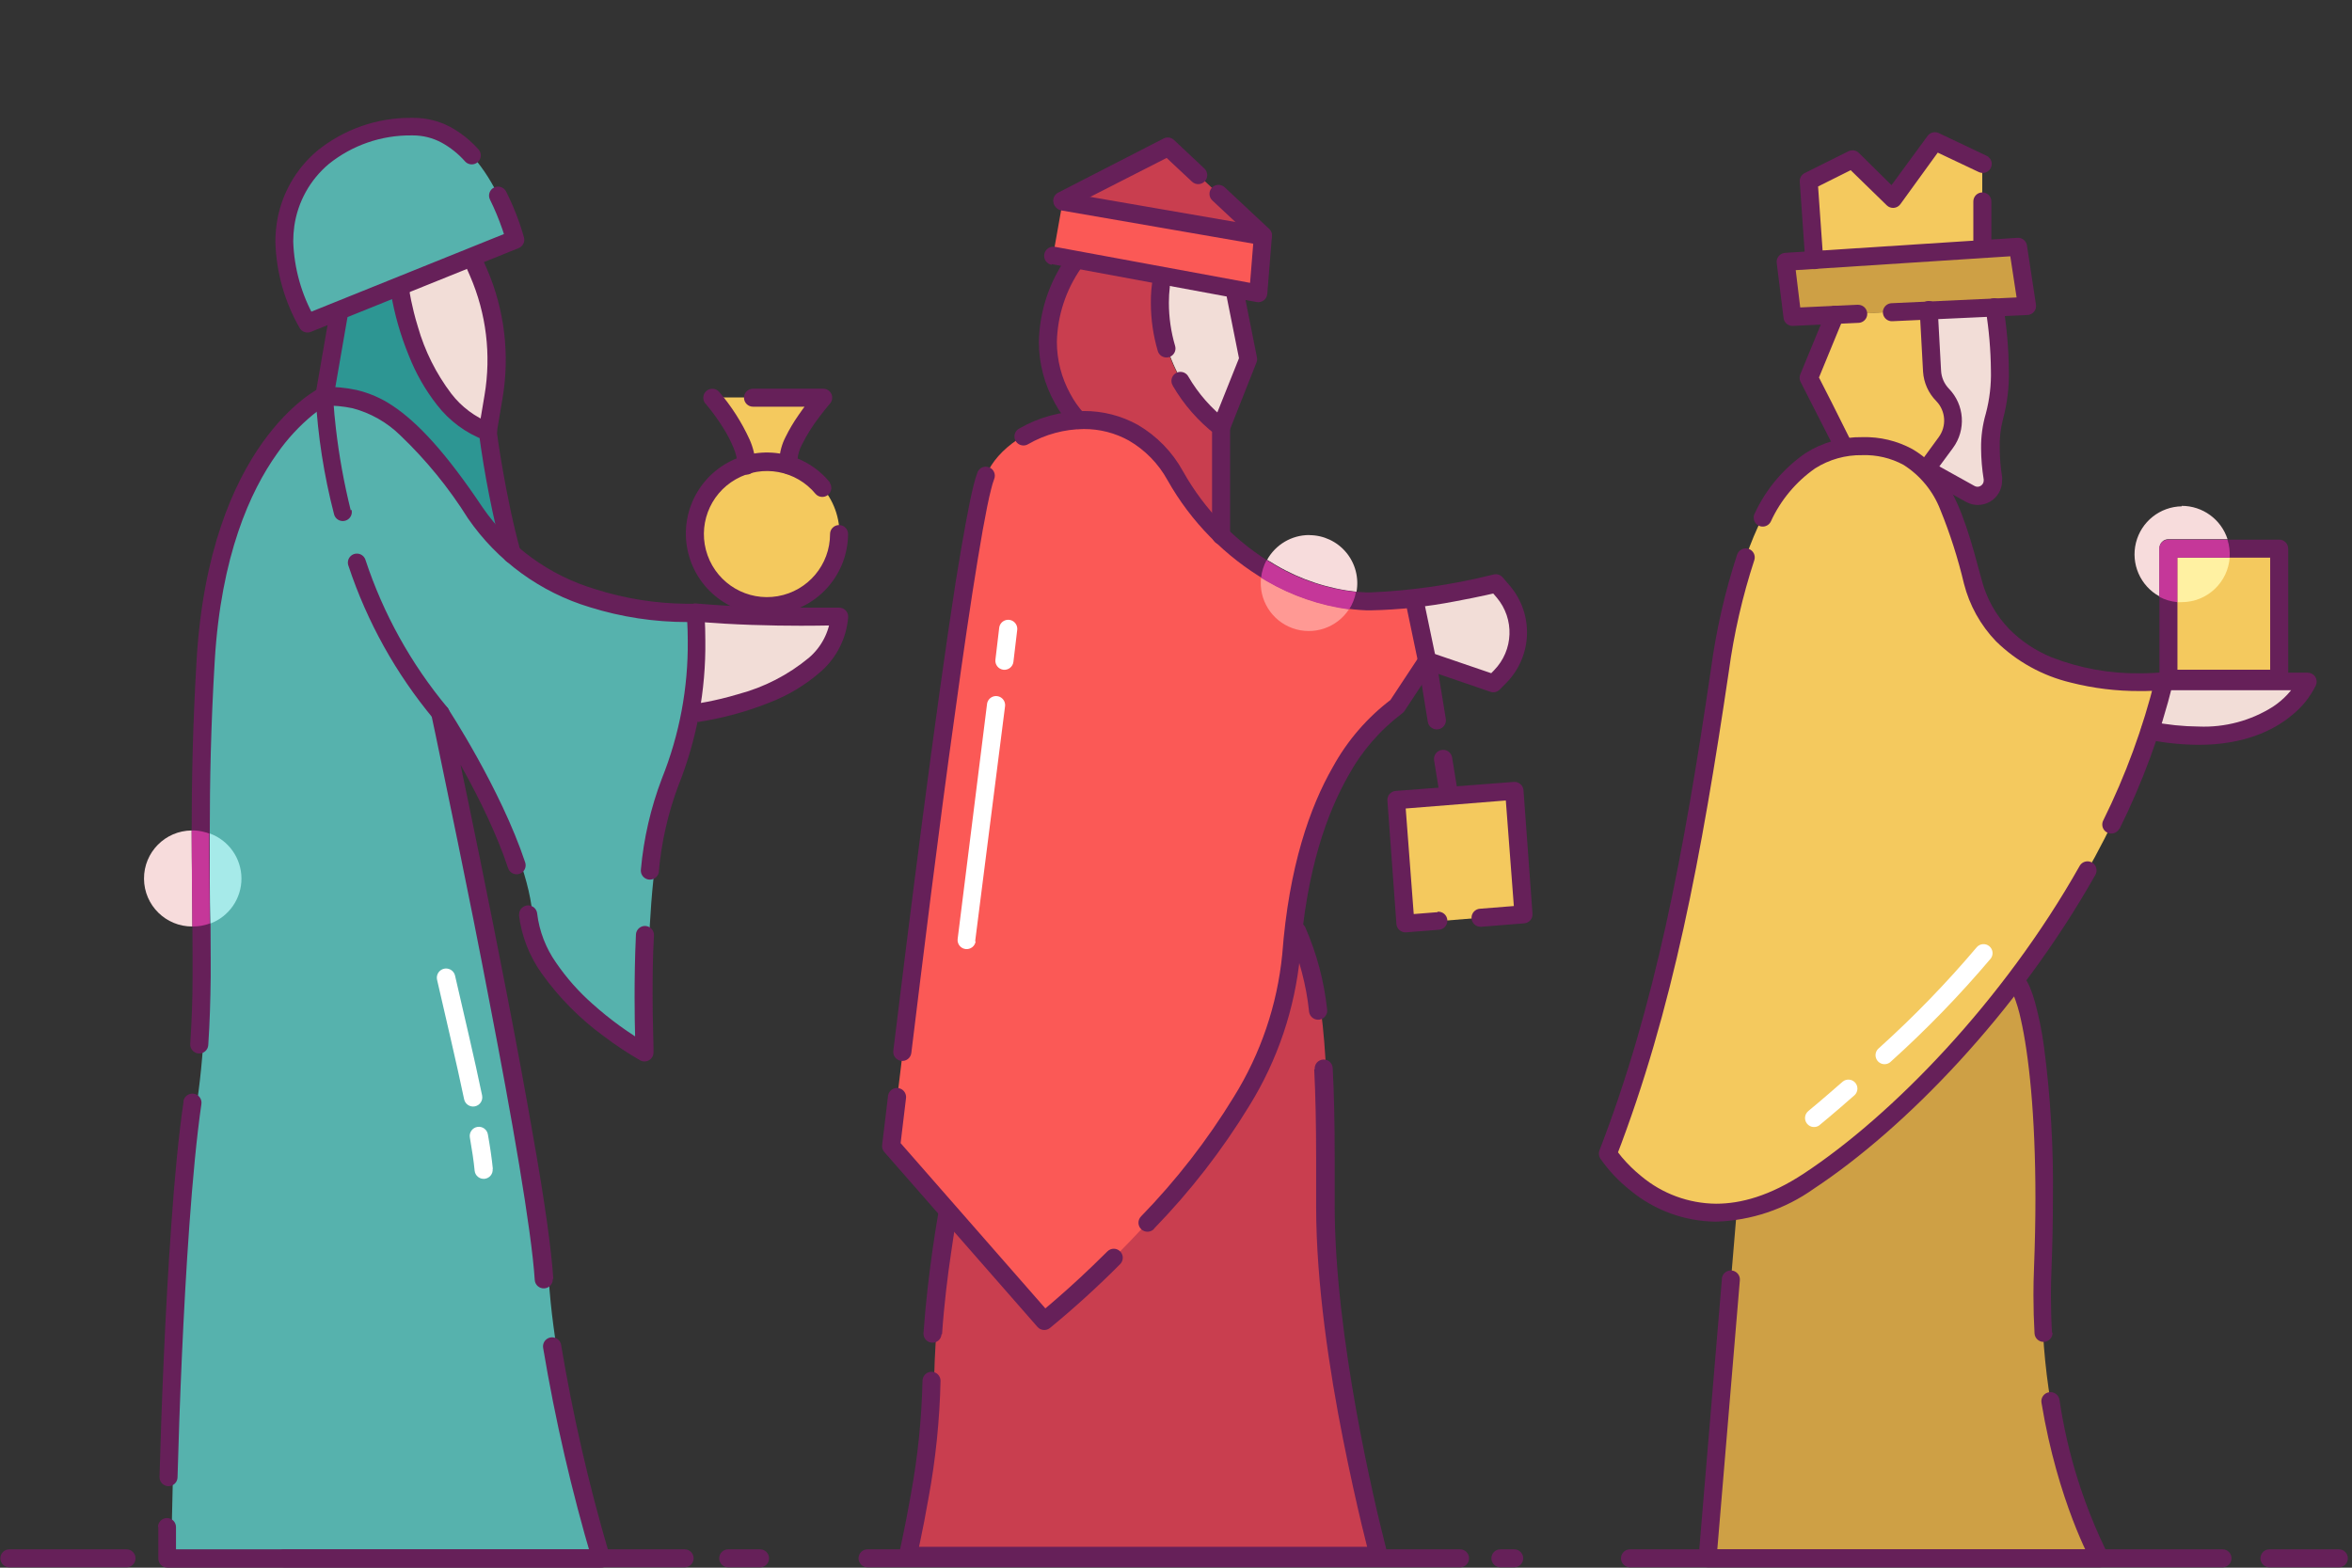 <?xml version="1.0" encoding="UTF-8"?>
<svg width="300px" height="200px" viewBox="0 0 300 200" version="1.1" xmlns="http://www.w3.org/2000/svg" xmlns:xlink="http://www.w3.org/1999/xlink">
    <rect x="0" y="0" width="300" height="200" fill="#333333" stroke="none"/>
    <!-- Generator: Sketch 51.3 (57544) - http://www.bohemiancoding.com/sketch -->
    <title>three-wisemen-bringing-gifts</title>
    <desc>Created with Sketch.</desc>
    <defs></defs>
    <g id="three-wisemen-bringing-gifts" stroke="none" stroke-width="1" fill="none" fill-rule="evenodd">
        <g id="3Wiseman" transform="translate(0, 15)" fill-rule="nonzero">
            <path d="M276.034,71.909 L294.345,71.909 C294.345,71.909 290.425,81.297 274.253,78.171" id="Shape" fill="#F2DDD7"></path>
            <path d="M257.207,110.425 C258.954,112.517 261.391,124.72 260.517,146.966 C259.644,169.212 267.839,183.805 267.839,183.805 L217.805,183.805 L221.471,140.14 L257.207,110.425 Z" id="Shape" fill="#CEA045"></path>
            <path d="M88.816,75.976 C88.816,75.976 106.345,73.678 107.046,63.658 C100.912,63.835 94.773,63.682 88.655,63.199" id="Shape" fill="#F2DDD7"></path>
            <path d="M155.828,39.528 L159.276,30.818 L157.54,22.085 L148.241,20.488 C147.138,27.669 150.032,34.881 155.793,39.31" id="Shape" fill="#F2DDD7"></path>
            <polygon id="Shape" fill="#FB5956" points="134.345 17.466 160.494 22.349 161.069 15.03 135.563 10.606"></polygon>
            <path d="M148.184,20.476 C147.08,27.657 149.974,34.87 155.736,39.298 L155.736,53.087 L137.483,38.402 C137.483,38.402 129.23,30.255 136.897,18.408 L148.184,20.476 Z" id="Shape" fill="#C93E4F"></path>
            <path d="M121.23,140.037 L133.552,153.516 C133.552,153.516 164.069,126.788 165.805,103.784 C168.598,109.828 169.586,118.423 169.345,137.946 C169.103,157.468 176.092,183.495 176.092,183.495 L116.115,183.495 C116.115,183.495 119.138,170.717 119.138,161.18 C119.309,154.09 120.008,147.023 121.23,140.037 Z" id="Shape" fill="#C93E4F"></path>
            <path d="M113.667,131.212 L133.207,153.527 C133.207,153.527 162.966,129.822 164.701,106.817 C166.379,84.617 175.299,77.24 178.184,75.092 L182.023,69.277 L190.506,72.184 L191.379,71.3 C194.284,68.333 194.454,63.644 191.77,60.475 L190.851,59.407 C190.851,59.407 181.207,61.843 174.345,61.705 C167.483,61.567 156.793,57.522 149.931,45.618 C143.069,33.714 128.54,38.873 125.793,45.618 C123.046,52.363 113.701,131.143 113.701,131.143" id="Shape" fill="#FB5956"></path>
            <path d="M50.989,22.28 C50.989,22.28 53.034,36.92 62.184,40.148 C62.886,45.416 63.915,50.635 65.264,55.776 L56.172,76.08 C41.989,59.579 41.299,35.644 41.299,35.644 L43.161,24.912 L50.989,22.28 Z" id="Shape" fill="#2D9693"></path>
            <path d="M50.989,22.166 C50.989,22.166 53.034,36.805 62.184,40.034 L62.931,35.587 C63.832,30.242 63.165,24.75 61.011,19.775 L60.575,18.776" id="Shape" fill="#F2DDD7"></path>
            <path d="M21.874,183.805 L77.207,183.805 C77.207,183.805 70.931,163.122 70,148.253 C69.069,133.384 56.747,75.976 56.747,75.976 C56.747,75.976 66.977,91.546 67.908,101.543 C68.839,111.54 82.782,119.204 82.782,119.204 C82.782,119.204 81.632,95.074 86.034,84.813 C90.437,74.552 89.287,63.199 89.287,63.199 C89.287,63.199 70.46,64.348 61.161,50.421 C51.862,36.494 46.977,35.552 41.862,35.552 C41.862,35.552 28.379,42.056 26.747,69.254 C25.115,96.453 27.448,109.92 25.115,125.731 C22.782,141.542 21.862,176.623 21.862,183.828" id="Shape" fill="#56B2AD"></path>
            <path d="M66.184,101.67 C66.505,104.379 67.505,106.964 69.092,109.184 C71.296,112.278 73.986,114.994 77.057,117.228 C78.524,118.34 80.059,119.357 81.655,120.273 C82.019,120.473 82.462,120.46 82.815,120.241 C83.167,120.022 83.374,119.63 83.356,119.216 C83.356,119.216 83.356,119.043 83.356,118.71 C83.356,117.722 83.241,115.332 83.241,112.207 C83.241,109.908 83.241,107.185 83.414,104.335 C83.432,103.925 83.23,103.536 82.884,103.314 C82.537,103.093 82.099,103.073 81.734,103.263 C81.37,103.452 81.133,103.821 81.115,104.232 C80.977,107.128 80.943,109.874 80.943,112.207 C80.943,116.412 81.08,119.308 81.08,119.319 L82.23,119.319 L82.782,118.308 C80.217,116.816 77.81,115.069 75.598,113.091 C73.823,111.532 72.252,109.756 70.92,107.806 C69.617,105.951 68.792,103.804 68.517,101.555 C68.478,101.144 68.223,100.786 67.848,100.614 C67.473,100.443 67.035,100.484 66.699,100.723 C66.362,100.962 66.179,101.362 66.218,101.773 L66.184,101.67 Z" id="Shape" fill="#662059"></path>
            <path d="M70.575,148.172 C70.333,144.357 69.425,137.98 68.092,130.477 C64.23,108.024 57.299,75.735 57.299,75.724 L56.149,75.965 L55.184,76.597 L55.253,76.712 C55.977,77.861 62.034,87.329 64.805,95.752 C65.005,96.355 65.656,96.681 66.259,96.482 C66.862,96.282 67.188,95.631 66.989,95.028 C63.862,85.617 57.126,75.379 57.103,75.344 C56.797,74.887 56.21,74.711 55.703,74.924 C55.196,75.137 54.911,75.679 55.023,76.218 L55.552,78.711 C56.701,84.307 59.713,98.487 62.448,112.896 C63.839,120.101 65.184,127.363 66.218,133.579 C67.253,139.796 68,145.07 68.207,148.287 C68.245,148.922 68.79,149.405 69.425,149.367 C70.06,149.329 70.544,148.784 70.506,148.149 L70.575,148.172 Z" id="Shape" fill="#662059"></path>
            <path d="M20.195,179.806 C20.195,181.541 20.195,182.909 20.195,183.839 C20.195,184.474 20.71,184.989 21.345,184.989 L76.632,184.989 C77.005,185.005 77.362,184.839 77.59,184.545 C77.819,184.25 77.89,183.863 77.782,183.506 L77.598,182.897 C75.067,174.258 73.055,165.475 71.575,156.595 C71.511,156.185 71.233,155.839 70.846,155.689 C70.458,155.539 70.02,155.607 69.696,155.867 C69.372,156.127 69.212,156.541 69.276,156.951 C70.814,166.133 72.909,175.212 75.552,184.138 L76.701,183.805 L76.701,182.656 L21.299,182.656 L21.299,183.805 L22.448,183.805 C22.448,182.897 22.448,181.507 22.448,179.818 C22.448,179.183 21.934,178.669 21.299,178.669 C20.664,178.669 20.149,179.183 20.149,179.818 L20.195,179.806 Z" id="Shape" fill="#662059"></path>
            <path d="M23.414,125.536 C22.793,129.741 22.264,135.257 21.851,141.243 C21.069,152.137 20.586,164.593 20.345,173.417 C20.326,174.052 20.825,174.582 21.46,174.601 C22.095,174.62 22.625,174.121 22.644,173.486 C22.885,164.661 23.368,152.229 24.149,141.381 C24.575,135.429 25.092,129.948 25.69,125.846 C25.782,125.211 25.342,124.622 24.707,124.53 C24.072,124.438 23.483,124.878 23.391,125.513 L23.414,125.536 Z" id="Shape" fill="#662059"></path>
            <path d="M84.034,96.177 C84.366,92.439 85.201,88.764 86.517,85.249 C88.873,79.361 90.045,73.067 89.966,66.726 C89.966,64.428 89.828,63.095 89.816,63.061 C89.755,62.444 89.216,61.987 88.598,62.027 L87.655,62.027 C83.675,62.002 79.722,61.375 75.931,60.165 C70.089,58.426 65.016,54.745 61.552,49.732 C56.851,42.699 53.241,38.861 50.057,36.747 C48.658,35.81 47.1,35.133 45.46,34.748 C44.104,34.459 42.719,34.327 41.333,34.357 C41.162,34.358 40.993,34.397 40.839,34.472 C40.701,34.541 37.161,36.288 33.46,41.493 C29.759,46.698 25.908,55.362 25.08,69.139 C24.575,77.631 24.448,84.801 24.448,91.11 C24.448,97.108 24.563,102.325 24.563,107.197 C24.563,108.024 24.563,108.844 24.563,109.656 C24.563,112.574 24.448,115.401 24.264,118.17 C24.22,118.805 24.699,119.355 25.333,119.4 C25.968,119.444 26.519,118.966 26.563,118.331 C26.759,115.481 26.839,112.586 26.874,109.69 C26.874,108.87 26.874,108.043 26.874,107.208 C26.874,102.325 26.759,97.108 26.759,91.121 C26.759,84.847 26.885,77.734 27.391,69.289 C28.195,55.879 31.908,47.686 35.345,42.86 C36.642,40.999 38.189,39.324 39.943,37.885 C40.4,37.512 40.88,37.166 41.379,36.851 L41.759,36.632 L41.851,36.632 L41.736,36.402 L41.851,36.632 L41.736,36.402 L41.851,36.632 L41.356,35.598 L41.356,36.747 C42.568,36.719 43.779,36.831 44.966,37.08 C47.257,37.684 49.352,38.871 51.046,40.528 C54.358,43.689 57.262,47.252 59.69,51.134 C63.44,56.575 68.934,60.575 75.264,62.475 C79.279,63.726 83.461,64.361 87.667,64.359 C88.379,64.359 88.816,64.359 88.816,64.359 L88.747,63.21 L87.598,63.325 C87.598,63.589 87.724,64.83 87.724,66.703 C87.791,72.735 86.67,78.72 84.425,84.319 C83.007,88.047 82.105,91.952 81.747,95.924 C81.698,96.335 81.871,96.74 82.202,96.988 C82.533,97.236 82.972,97.289 83.352,97.126 C83.732,96.964 83.997,96.611 84.046,96.2" id="Shape" fill="#662059"></path>
            <path d="M39.207,26.245 L65.713,15.558 C65.713,15.558 61.989,0.919 52.46,1.149 C42.931,1.379 37.345,7.193 36.368,13.697 C35.391,20.201 39.207,26.245 39.207,26.245 Z" id="Shape" fill="#56B2AD"></path>
            <path d="M44.736,50.099 C43.879,46.651 43.245,43.15 42.839,39.62 C42.69,38.31 42.598,37.322 42.552,36.552 C42.552,36.196 42.552,35.92 42.552,35.736 L42.552,35.472 L41.402,35.472 L42.552,35.667 L44.414,24.935 C44.522,24.3 44.095,23.698 43.46,23.59 C42.825,23.482 42.223,23.909 42.115,24.544 L40.253,35.276 L40.253,35.506 C40.538,40.605 41.327,45.662 42.609,50.605 C42.71,51.003 43.015,51.317 43.411,51.429 C43.806,51.541 44.231,51.434 44.525,51.148 C44.82,50.862 44.94,50.44 44.839,50.042 L44.736,50.099 Z" id="Shape" fill="#662059"></path>
            <path d="M57.046,75.241 C52.425,69.682 48.889,63.305 46.621,56.442 C46.499,56.04 46.166,55.736 45.754,55.651 C45.342,55.565 44.917,55.712 44.644,56.032 C44.372,56.353 44.297,56.797 44.448,57.189 C46.814,64.323 50.499,70.949 55.31,76.723 C55.577,77.035 55.99,77.181 56.394,77.106 C56.798,77.031 57.131,76.746 57.268,76.359 C57.405,75.972 57.324,75.542 57.057,75.23 L57.046,75.241 Z" id="Shape" fill="#662059"></path>
            <path d="M61.034,4.068 C60.003,2.904 58.778,1.929 57.414,1.184 C55.957,0.418 54.335,0.024 52.69,0.034 L52.437,0.034 C48.083,0.008 43.855,1.49 40.471,4.229 C37.656,6.601 35.811,9.926 35.287,13.57 C35.18,14.332 35.126,15.1 35.126,15.869 C35.234,19.74 36.305,23.523 38.241,26.877 C38.537,27.355 39.135,27.549 39.655,27.336 L66.161,16.65 C66.69,16.433 66.979,15.86 66.839,15.306 C66.264,13.271 65.494,11.297 64.54,9.411 C64.247,8.864 63.572,8.649 63.016,8.925 C62.459,9.201 62.224,9.869 62.483,10.434 C63.097,11.673 63.631,12.951 64.08,14.26 C64.253,14.766 64.379,15.168 64.46,15.409 L64.552,15.731 L64.552,15.811 L65.701,15.524 L65.276,14.455 L38.77,25.142 L39.195,26.21 L40.172,25.613 C38.465,22.62 37.514,19.255 37.402,15.811 C37.402,15.15 37.448,14.489 37.54,13.835 C37.985,10.745 39.552,7.927 41.943,5.918 C44.925,3.523 48.646,2.236 52.471,2.275 L52.667,2.275 C53.942,2.274 55.198,2.59 56.322,3.194 C57.453,3.816 58.468,4.628 59.322,5.596 C59.599,5.9 60.017,6.033 60.419,5.945 C60.821,5.856 61.145,5.561 61.27,5.169 C61.394,4.777 61.3,4.349 61.023,4.045 L61.034,4.068 Z" id="Shape" fill="#662059"></path>
            <path d="M59.529,19.235 L59.966,20.235 C62.031,25.007 62.67,30.275 61.805,35.403 L61.057,39.85 C60.99,40.26 61.146,40.676 61.468,40.94 C61.79,41.204 62.228,41.276 62.617,41.129 C63.007,40.983 63.289,40.639 63.356,40.229 L64.103,35.782 C65.042,30.22 64.352,24.506 62.115,19.327 L61.678,18.328 C61.516,17.95 61.165,17.687 60.756,17.639 C60.348,17.591 59.945,17.764 59.699,18.093 C59.453,18.422 59.401,18.858 59.563,19.235 L59.529,19.235 Z" id="Shape" fill="#662059"></path>
            <path d="M49.851,22.326 C50.313,25.085 51.084,27.783 52.149,30.37 C53.034,32.627 54.242,34.745 55.736,36.655 C57.314,38.7 59.432,40.264 61.851,41.171 L62.23,40.091 L61.08,40.229 C61.79,45.551 62.83,50.824 64.195,56.017 C64.304,56.413 64.616,56.721 65.014,56.825 C65.411,56.929 65.834,56.813 66.123,56.521 C66.412,56.228 66.523,55.804 66.414,55.408 C65.391,51.697 64.632,47.824 64.115,44.883 C63.862,43.412 63.667,42.171 63.54,41.309 C63.483,40.872 63.425,40.528 63.402,40.298 L63.402,39.942 C63.349,39.509 63.055,39.144 62.644,38.999 C60.627,38.234 58.863,36.92 57.552,35.207 C55.62,32.652 54.178,29.761 53.299,26.681 C52.885,25.348 52.621,24.188 52.448,23.361 C52.368,22.947 52.299,22.614 52.264,22.395 L52.264,22.143 L52.264,22.062 C52.175,21.427 51.589,20.985 50.954,21.074 C50.319,21.163 49.877,21.749 49.966,22.384 L49.851,22.326 Z" id="Shape" fill="#662059"></path>
            <ellipse id="Oval" fill="#F4C95E" cx="97.897" cy="53.144" rx="9.184" ry="9.181"></ellipse>
            <path d="M100.621,44.366 C99.736,41.642 104.989,35.702 104.989,35.702 L90.816,35.702 C90.816,35.702 95.184,40.7 95.184,44.366" id="Shape" fill="#F4C95E"></path>
            <path d="M89.011,77.114 C92.142,76.639 95.208,75.806 98.149,74.632 C100.564,73.703 102.794,72.353 104.736,70.645 C106.731,68.877 107.966,66.407 108.184,63.75 C108.206,63.432 108.095,63.119 107.877,62.885 C107.659,62.652 107.354,62.52 107.034,62.521 L105.713,62.521 C104.862,62.521 103.644,62.521 102.172,62.521 C98.644,62.521 93.644,62.417 88.816,61.992 C88.181,61.935 87.62,62.403 87.563,63.038 C87.506,63.673 87.974,64.233 88.609,64.29 C93.552,64.727 98.598,64.83 102.172,64.83 C105.149,64.83 107.115,64.761 107.115,64.761 L107.115,63.612 L105.966,63.532 C105.774,65.618 104.776,67.548 103.184,68.91 C100.543,71.1 97.456,72.688 94.138,73.563 C92.621,74.023 91.264,74.322 90.287,74.517 L89.138,74.724 L88.828,74.724 L88.701,74.724 C88.29,74.777 87.94,75.046 87.78,75.428 C87.621,75.81 87.678,76.248 87.93,76.577 C88.181,76.906 88.589,77.075 89,77.022 L89.011,77.114 Z" id="Shape" fill="#662059"></path>
            <path d="M89.966,36.46 C90.807,37.456 91.576,38.512 92.264,39.62 C92.763,40.409 93.194,41.239 93.552,42.102 C93.868,42.829 94.047,43.608 94.08,44.4 C94.08,45.035 94.595,45.549 95.23,45.549 C95.865,45.549 96.379,45.035 96.379,44.4 C96.341,43.25 96.08,42.118 95.609,41.068 C94.604,38.871 93.296,36.825 91.724,34.989 C91.305,34.51 90.577,34.461 90.098,34.88 C89.618,35.299 89.57,36.027 89.989,36.506 L89.966,36.46 Z" id="Shape" fill="#662059"></path>
            <path d="M101.713,44.021 C101.696,43.91 101.696,43.798 101.713,43.688 C101.771,42.992 101.97,42.315 102.299,41.7 C102.927,40.451 103.674,39.266 104.529,38.161 C104.908,37.655 105.253,37.23 105.494,36.931 L105.782,36.586 L105.862,36.494 C106.16,36.156 106.232,35.674 106.046,35.263 C105.86,34.852 105.451,34.588 105,34.587 L96.046,34.587 C95.411,34.587 94.897,35.101 94.897,35.736 C94.897,36.371 95.411,36.885 96.046,36.885 L105,36.885 L105,35.736 L104.138,34.978 C103.317,35.934 102.55,36.936 101.839,37.977 C101.225,38.852 100.679,39.774 100.207,40.734 C99.727,41.657 99.453,42.672 99.402,43.711 C99.4,44.065 99.455,44.418 99.563,44.756 C99.777,45.336 100.411,45.643 100.998,45.452 C101.586,45.26 101.917,44.638 101.747,44.044 L101.713,44.021 Z" id="Shape" fill="#662059"></path>
            <path d="M105.874,46.572 C102.71,42.659 97.189,41.589 92.793,44.038 C88.397,46.487 86.401,51.743 88.065,56.491 C89.728,61.239 94.568,64.101 99.532,63.272 C104.496,62.443 108.143,58.164 108.172,53.133 C108.172,52.498 107.658,51.984 107.023,51.984 C106.388,51.984 105.874,52.498 105.874,53.133 C105.875,57.045 103.061,60.39 99.205,61.06 C95.35,61.73 91.572,59.53 90.253,55.847 C88.933,52.164 90.456,48.067 93.86,46.138 C97.264,44.209 101.563,45.008 104.046,48.031 C104.461,48.474 105.148,48.519 105.617,48.133 C106.085,47.747 106.172,47.063 105.816,46.572 L105.874,46.572 Z" id="Shape" fill="#662059"></path>
            <path d="M120.161,155.193 C120.425,151.344 120.897,147.598 121.31,144.852 C121.506,143.461 121.69,142.312 121.816,141.519 L121.966,140.6 L121.966,140.278 C122.077,139.644 121.652,139.039 121.017,138.928 C120.382,138.817 119.778,139.241 119.667,139.876 C119.667,139.876 118.345,147.219 117.793,155.067 C117.749,155.701 118.227,156.252 118.862,156.296 C119.497,156.341 120.048,155.862 120.092,155.228 L120.161,155.193 Z" id="Shape" fill="#662059"></path>
            <path d="M167.632,121.468 C167.793,124.685 167.874,128.362 167.874,132.763 C167.874,134.395 167.874,136.115 167.874,137.923 C167.874,138.244 167.874,138.57 167.874,138.899 C167.874,148.735 169.575,159.927 171.322,168.683 C173.069,177.439 174.713,183.759 174.77,183.782 L175.92,183.483 L175.92,182.334 L115.759,182.334 L115.759,183.483 L116.908,183.748 C116.908,183.748 117.667,180.519 118.437,176.095 C119.345,171.164 119.857,166.169 119.966,161.157 C119.966,160.522 119.451,160.008 118.816,160.008 C118.181,160.008 117.667,160.522 117.667,161.157 C117.557,166.034 117.057,170.895 116.172,175.693 C115.793,177.864 115.425,179.749 115.138,181.082 C115,181.748 114.885,182.231 114.805,182.644 L114.678,183.196 C114.596,183.543 114.68,183.909 114.905,184.186 C115.13,184.462 115.471,184.619 115.828,184.609 L175.805,184.609 C176.169,184.622 176.518,184.461 176.745,184.175 C176.971,183.89 177.049,183.513 176.954,183.161 C176.954,183.161 176.851,182.782 176.667,182.012 C175.379,176.98 170.241,155.584 170.241,138.83 C170.241,138.509 170.241,138.191 170.241,137.877 C170.241,136.054 170.241,134.322 170.241,132.683 C170.241,128.293 170.161,124.536 169.989,121.261 C169.957,120.627 169.416,120.138 168.782,120.17 C168.147,120.201 167.658,120.741 167.69,121.376 L167.632,121.468 Z" id="Shape" fill="#662059"></path>
            <path d="M164.402,104.266 C165.755,107.387 166.623,110.697 166.977,114.08 C167.03,114.49 167.299,114.841 167.681,115 C168.063,115.159 168.502,115.102 168.831,114.851 C169.159,114.599 169.329,114.191 169.276,113.781 C168.887,110.17 167.949,106.64 166.494,103.313 C166.322,102.939 165.963,102.686 165.553,102.648 C165.143,102.611 164.745,102.795 164.507,103.131 C164.27,103.467 164.23,103.904 164.402,104.278 L164.402,104.266 Z" id="Shape" fill="#662059"></path>
            <path d="M181.448,68.714 L189.931,71.621 L190.805,70.737 C193.71,67.77 193.879,63.081 191.195,59.912 L190.276,58.844 C190.276,58.844 187.483,61.395 180.632,61.28 L181.448,68.714 Z" id="Shape" fill="#F2DDD7"></path>
            <path d="M147.195,141.749 C151.821,136.99 155.9,131.729 159.356,126.064 C162.956,120.252 165.17,113.69 165.828,106.886 C166.655,95.924 169.276,88.708 171.966,83.985 C173.667,80.862 176.019,78.138 178.862,75.999 C178.97,75.92 179.063,75.823 179.138,75.712 L182.483,70.645 L190.126,73.265 C190.531,73.392 190.973,73.286 191.276,72.989 L192.149,72.104 C195.469,68.71 195.659,63.348 192.586,59.729 L191.667,58.66 C191.384,58.33 190.939,58.188 190.517,58.292 L190.126,58.384 C185.098,59.627 179.957,60.362 174.782,60.579 L174.322,60.579 C170.212,60.407 166.208,59.223 162.667,57.132 C157.74,54.245 153.673,50.095 150.885,45.112 C149.538,42.661 147.552,40.62 145.138,39.206 C143.03,38.033 140.654,37.423 138.241,37.437 C135.351,37.455 132.516,38.223 130.011,39.666 C129.637,39.861 129.401,40.246 129.395,40.668 C129.389,41.09 129.615,41.482 129.984,41.687 C130.353,41.893 130.805,41.88 131.161,41.654 C133.316,40.415 135.755,39.754 138.241,39.735 C140.252,39.724 142.231,40.23 143.989,41.206 C146.062,42.411 147.766,44.159 148.92,46.261 C151.919,51.587 156.283,56.017 161.563,59.097 C165.439,61.388 169.823,62.683 174.322,62.866 L174.828,62.866 C178.448,62.792 182.055,62.407 185.609,61.716 C188.793,61.13 191.115,60.567 191.138,60.567 L190.862,59.418 L189.989,60.165 L190.908,61.234 C193.206,63.948 193.061,67.964 190.575,70.507 L190.207,70.886 L182.402,68.22 C181.908,68.049 181.359,68.233 181.069,68.668 L177.23,74.483 L178.184,75.115 L177.494,74.195 C174.403,76.525 171.845,79.486 169.989,82.882 C167.092,87.938 164.402,95.522 163.552,106.748 C162.915,113.201 160.803,119.42 157.379,124.927 C154.011,130.443 150.036,135.565 145.529,140.198 C145.091,140.658 145.109,141.386 145.569,141.824 C146.029,142.262 146.757,142.244 147.195,141.784" id="Shape" fill="#662059"></path>
            <path d="M113.264,124.858 C112.793,128.753 112.517,131.074 112.517,131.074 C112.478,131.399 112.578,131.725 112.793,131.97 L132.333,154.285 C132.739,154.749 133.439,154.81 133.92,154.423 C137.039,151.86 140.028,149.141 142.874,146.276 C143.324,145.829 143.327,145.101 142.879,144.65 C142.432,144.2 141.704,144.197 141.253,144.645 C138.77,147.127 136.575,149.126 135,150.493 C134.218,151.183 133.586,151.711 133.149,152.079 L132.655,152.481 L132.494,152.619 L133.207,153.516 L134.069,152.757 L114.529,130.442 L113.667,131.201 L114.816,131.339 L115.011,129.695 L115.563,125.099 C115.612,124.689 115.439,124.283 115.108,124.035 C114.777,123.787 114.339,123.735 113.959,123.897 C113.578,124.06 113.314,124.413 113.264,124.823 L113.264,124.858 Z" id="Shape" fill="#662059"></path>
            <path d="M124.69,45.239 C124.494,45.752 124.332,46.278 124.207,46.813 C123.586,49.238 122.816,53.604 121.908,59.177 C119.299,75.896 115.851,103.347 113.943,119.055 C113.866,119.69 114.319,120.266 114.954,120.342 C115.589,120.418 116.165,119.965 116.241,119.331 C117.609,108.173 119.69,91.064 121.793,76.126 C122.816,68.657 123.828,61.728 124.713,56.362 C125.149,53.673 125.563,51.386 125.92,49.617 C126.103,48.732 126.264,47.985 126.425,47.388 C126.525,46.959 126.651,46.536 126.805,46.124 C127.046,45.537 126.765,44.865 126.178,44.624 C125.591,44.383 124.919,44.663 124.678,45.25 L124.69,45.239 Z" id="Shape" fill="#662059"></path>
            <path d="M182.92,82.009 L183.69,86.743 C183.755,87.154 184.035,87.498 184.424,87.646 C184.812,87.795 185.25,87.725 185.573,87.463 C185.896,87.2 186.054,86.786 185.989,86.375 L185.218,81.641 C185.117,81.007 184.52,80.575 183.885,80.676 C183.25,80.778 182.818,81.374 182.92,82.009" id="Shape" fill="#662059"></path>
            <path d="M179.23,61.579 L180.885,69.496 L182.115,77.08 C182.217,77.714 182.813,78.146 183.448,78.045 C184.083,77.943 184.515,77.346 184.414,76.712 L183.172,69.093 L181.517,61.165 C181.433,60.754 181.136,60.42 180.738,60.288 C180.341,60.155 179.903,60.245 179.589,60.523 C179.275,60.801 179.134,61.226 179.218,61.636 L179.23,61.579 Z" id="Shape" fill="#662059"></path>
            <polygon id="Shape" fill="#F4C95E" points="194.322 101.647 179.264 102.853 178.057 87.099 193.126 85.893"></polygon>
            <path d="M183.368,101.371 L180.322,101.612 L179.299,88.145 L192.069,87.122 L193.092,100.589 L188.759,100.934 C188.348,100.967 187.986,101.216 187.809,101.588 C187.632,101.96 187.667,102.398 187.901,102.737 C188.135,103.076 188.532,103.265 188.943,103.232 L194.414,102.796 C195.045,102.747 195.517,102.197 195.471,101.566 L194.322,85.812 C194.298,85.507 194.154,85.224 193.921,85.026 C193.688,84.827 193.386,84.73 193.08,84.755 L178.023,85.904 C177.392,85.953 176.919,86.503 176.966,87.134 L178.115,102.888 C178.138,103.193 178.283,103.476 178.516,103.674 C178.749,103.873 179.051,103.97 179.356,103.945 L183.552,103.611 C184.187,103.561 184.66,103.005 184.609,102.37 C184.558,101.736 184.003,101.263 183.368,101.313 L183.368,101.371 Z" id="Shape" fill="#662059"></path>
            <polygon id="Shape" fill="#C93E4F" points="161.069 15.03 149 3.734 135.563 10.606"></polygon>
            <path d="M138.299,37.77 C137.589,36.997 136.983,36.136 136.494,35.207 C135.388,33.185 134.807,30.917 134.805,28.612 C134.887,25.248 135.958,21.983 137.885,19.224 C138.109,18.879 138.132,18.441 137.945,18.075 C137.758,17.709 137.39,17.47 136.979,17.449 C136.569,17.427 136.178,17.627 135.954,17.971 C133.786,21.104 132.587,24.804 132.506,28.612 C132.511,31.366 133.224,34.072 134.575,36.471 C135.15,37.536 135.86,38.521 136.69,39.402 C137.14,39.849 137.869,39.846 138.316,39.396 C138.764,38.945 138.761,38.217 138.31,37.77 L138.299,37.77 Z" id="Shape" fill="#662059"></path>
            <path d="M149.586,34.208 C150.986,36.614 152.836,38.728 155.034,40.436 L155.747,39.528 L154.598,39.528 L154.598,53.317 C154.598,53.951 155.112,54.466 155.747,54.466 C156.382,54.466 156.897,53.951 156.897,53.317 L156.897,39.528 C156.898,39.174 156.737,38.839 156.46,38.62 C154.493,37.096 152.839,35.208 151.586,33.059 C151.391,32.685 151.005,32.448 150.583,32.442 C150.161,32.437 149.77,32.663 149.564,33.031 C149.358,33.4 149.371,33.852 149.598,34.208 L149.586,34.208 Z" id="Shape" fill="#662059"></path>
            <path d="M147.057,20.465 C146.869,21.507 146.781,22.566 146.793,23.625 C146.791,25.71 147.089,27.784 147.678,29.784 C147.795,30.178 148.114,30.48 148.514,30.575 C148.914,30.671 149.334,30.546 149.617,30.248 C149.9,29.95 150.002,29.523 149.885,29.129 C149.359,27.341 149.092,25.488 149.092,23.625 C149.091,22.957 149.13,22.289 149.207,21.625 C149.207,21.396 149.207,21.212 149.276,21.097 L149.276,20.97 C149.36,20.56 149.219,20.136 148.905,19.858 C148.592,19.579 148.154,19.49 147.756,19.622 C147.358,19.754 147.061,20.089 146.977,20.499 L147.057,20.465 Z" id="Shape" fill="#662059"></path>
            <path d="M233.931,25.153 L230.621,33.197 L235.149,42.09 L245.609,44.883 L248.126,41.435 C249.494,39.581 249.319,37.009 247.713,35.357 C246.923,34.541 246.454,33.468 246.391,32.335 L245.966,24.533 L233.931,25.153 Z" id="Shape" fill="#F4C95E"></path>
            <path d="M134.149,18.695 L160.287,23.533 C160.607,23.593 160.937,23.514 161.195,23.317 C161.454,23.12 161.617,22.823 161.644,22.499 L162.23,15.179 C162.274,14.588 161.861,14.06 161.276,13.961 L135.77,9.549 C135.135,9.441 134.533,9.868 134.425,10.502 C134.317,11.137 134.744,11.739 135.379,11.847 L159.851,16.087 L159.448,21.085 L134.563,16.489 C133.928,16.372 133.319,16.791 133.201,17.426 C133.084,18.06 133.503,18.67 134.138,18.787 L134.149,18.695 Z" id="Shape" fill="#662059"></path>
            <path d="M154.632,10.571 L160.299,15.869 C160.762,16.303 161.49,16.28 161.925,15.817 C162.36,15.354 162.337,14.626 161.874,14.191 L156.207,8.894 C155.743,8.459 155.015,8.482 154.58,8.945 C154.146,9.409 154.169,10.137 154.632,10.571" id="Shape" fill="#662059"></path>
            <path d="M136.092,11.629 L148.805,5.148 L152.046,8.181 C152.509,8.616 153.238,8.593 153.672,8.13 C154.107,7.666 154.084,6.938 153.621,6.504 L149.736,2.85 C149.381,2.518 148.857,2.444 148.425,2.666 L135,9.56 C134.622,9.74 134.371,10.111 134.345,10.528 C134.32,10.946 134.524,11.345 134.878,11.569 C135.231,11.793 135.679,11.807 136.046,11.606 L136.092,11.629 Z" id="Shape" fill="#662059"></path>
            <path d="M156.356,22.303 L158.034,30.703 L154.678,39.103 C154.443,39.693 154.731,40.362 155.322,40.597 C155.912,40.831 156.581,40.543 156.816,39.953 L160.264,31.243 C160.347,31.035 160.367,30.807 160.322,30.588 L158.586,21.855 C158.462,21.221 157.847,20.807 157.213,20.93 C156.578,21.054 156.164,21.669 156.287,22.303 L156.356,22.303 Z" id="Shape" fill="#662059"></path>
            <path d="M237.506,41.918 C230.356,41.918 222.862,46.985 219.368,70.518 C215.874,94.051 212.218,113.746 205.069,132.223 C205.069,132.223 214.264,146.518 230.701,135.67 C247.138,124.823 269.414,99.371 276.034,71.909 C276.034,71.909 255.632,74.345 251.586,59.269 C249.092,49.824 246.92,41.918 237.506,41.918 Z" id="Shape" fill="#F4C95E"></path>
            <path d="M261.736,155.044 C261.644,153.512 261.598,151.926 261.598,150.287 C261.598,149.214 261.621,148.126 261.667,147.023 C261.789,143.798 261.851,140.784 261.851,137.98 C261.939,131.45 261.555,124.921 260.701,118.446 C260.44,116.539 260.056,114.65 259.552,112.793 C259.376,112.163 259.161,111.545 258.908,110.943 C258.721,110.477 258.469,110.04 258.161,109.644 C257.755,109.155 257.029,109.089 256.54,109.495 C256.051,109.901 255.985,110.626 256.391,111.115 C256.555,111.342 256.691,111.589 256.793,111.85 C257.214,112.899 257.541,113.984 257.77,115.091 C258.759,119.469 259.621,127.11 259.621,137.911 C259.621,140.684 259.559,143.668 259.437,146.862 C259.391,148.004 259.368,149.122 259.368,150.218 C259.368,151.895 259.414,153.527 259.506,155.113 C259.544,155.747 260.089,156.231 260.724,156.193 C261.359,156.155 261.843,155.609 261.805,154.975 L261.736,155.044 Z" id="Shape" fill="#662059"></path>
            <path d="M219.632,148.149 L216.655,183.702 C216.629,184.022 216.739,184.338 216.958,184.574 C217.176,184.81 217.483,184.944 217.805,184.943 L267.839,184.943 C268.247,184.942 268.624,184.725 268.83,184.373 C269.035,184.021 269.039,183.586 268.839,183.23 C265.771,177.044 263.696,170.413 262.69,163.581 C262.588,162.947 261.991,162.515 261.356,162.616 C260.722,162.718 260.289,163.314 260.391,163.949 C262.483,176.589 266.77,184.276 266.816,184.357 L267.816,183.793 L267.816,182.644 L219.046,182.644 L221.92,148.333 C221.954,147.923 221.768,147.525 221.429,147.289 C221.091,147.054 220.653,147.017 220.28,147.192 C219.907,147.367 219.656,147.727 219.621,148.138 L219.632,148.149 Z" id="Shape" fill="#662059"></path>
            <path d="M270.356,90.73 C273.289,84.809 275.571,78.587 277.161,72.173 C277.25,71.807 277.154,71.42 276.905,71.139 C276.655,70.857 276.282,70.715 275.908,70.76 C274.934,70.855 273.956,70.901 272.977,70.898 C269.123,70.951 265.294,70.26 261.701,68.864 C259.663,68.036 257.814,66.805 256.264,65.244 C254.563,63.474 253.351,61.292 252.747,58.913 C251.483,54.213 250.322,49.812 248.149,46.422 C247.102,44.723 245.654,43.306 243.931,42.297 C241.973,41.234 239.768,40.706 237.54,40.769 C234.975,40.729 232.454,41.44 230.287,42.814 C227.49,44.749 225.26,47.394 223.828,50.479 C223.626,50.846 223.64,51.293 223.864,51.647 C224.088,52 224.487,52.204 224.905,52.179 C225.323,52.153 225.694,51.902 225.874,51.524 C227.12,48.807 229.068,46.471 231.517,44.756 C233.312,43.616 235.403,43.029 237.529,43.067 C239.358,43.005 241.17,43.429 242.782,44.297 C244.929,45.656 246.582,47.67 247.494,50.042 C248.739,53.101 249.746,56.251 250.506,59.464 C251.209,62.223 252.614,64.753 254.586,66.807 C257.228,69.399 260.526,71.222 264.126,72.081 C267.007,72.813 269.97,73.176 272.943,73.161 C274.025,73.17 275.107,73.12 276.184,73.012 L276.046,71.863 L274.897,71.598 C273.346,77.849 271.123,83.913 268.264,89.685 C268.084,90.054 268.114,90.492 268.344,90.833 C268.573,91.174 268.968,91.367 269.378,91.339 C269.789,91.31 270.153,91.065 270.333,90.696 L270.356,90.73 Z" id="Shape" fill="#662059"></path>
            <path d="M221.586,55.707 C220.028,60.463 218.909,65.352 218.241,70.311 C214.793,93.821 211.103,113.425 204.011,131.764 C203.879,132.105 203.918,132.489 204.115,132.798 C205.176,134.32 206.454,135.678 207.908,136.831 C210.989,139.397 214.864,140.818 218.874,140.853 C223.355,140.721 227.695,139.261 231.345,136.659 C242.943,129.006 257.299,114.263 267.264,96.614 C267.47,96.257 267.469,95.817 267.262,95.461 C267.055,95.104 266.674,94.885 266.262,94.886 C265.85,94.887 265.47,95.107 265.264,95.465 C255.506,112.77 241.299,127.328 230.08,134.717 C225.736,137.578 222.034,138.566 218.885,138.566 C215.399,138.535 212.031,137.296 209.356,135.061 C208.45,134.33 207.615,133.514 206.862,132.625 C206.586,132.292 206.379,132.016 206.241,131.833 L206.092,131.626 L205.966,131.706 L206.057,131.545 L205.931,131.626 L206.057,131.545 L205.092,132.166 L206.161,132.58 C213.356,113.965 217.034,94.178 220.517,70.633 C221.167,65.814 222.256,61.064 223.77,56.442 C223.95,55.851 223.629,55.223 223.044,55.022 C222.459,54.821 221.82,55.119 221.598,55.695 L221.586,55.707 Z" id="Shape" fill="#662059"></path>
            <path d="M276.034,73.058 L294.345,73.058 L294.345,71.909 L293.287,71.461 L293.874,71.702 L293.287,71.449 L293.874,71.69 L293.287,71.438 C293.287,71.438 293.287,71.53 293.161,71.702 C292.369,73.088 291.263,74.269 289.931,75.149 C287.103,76.941 283.794,77.827 280.448,77.689 C278.441,77.672 276.439,77.464 274.471,77.068 C274.061,76.99 273.64,77.137 273.367,77.453 C273.094,77.77 273.01,78.208 273.148,78.603 C273.286,78.997 273.624,79.288 274.034,79.366 C276.147,79.788 278.294,80.007 280.448,80.021 C286.195,80.021 289.977,78.194 292.253,76.31 C293.585,75.267 294.662,73.935 295.402,72.414 C295.553,72.06 295.515,71.653 295.302,71.332 C295.09,71.011 294.73,70.817 294.345,70.817 L276.034,70.817 C275.4,70.817 274.885,71.332 274.885,71.966 C274.885,72.601 275.4,73.115 276.034,73.115 L276.034,73.058 Z" id="Shape" fill="#662059"></path>
            <polyline id="Shape" fill="#F4C95E" points="276.575 71.598 276.575 54.994 290.701 54.994 290.701 71.598 276.575 71.598"></polyline>
            <path d="M254.414,24.176 C254.414,24.176 255.989,33.036 254.414,38.092 C253.761,40.678 253.678,43.376 254.172,45.997 C254.29,46.729 253.98,47.464 253.374,47.891 C252.769,48.319 251.972,48.364 251.322,48.008 L245.69,44.883 L248.437,41.16 C249.672,39.484 249.516,37.163 248.069,35.667 L246.575,34.127 L246.046,24.567" id="Shape" fill="#F2DDD7"></path>
            <path d="M276.586,71.598 L277.736,71.598 L277.736,56.143 L289.563,56.143 L289.563,70.438 L276.586,70.438 L276.586,71.587 L276.586,72.736 L290.713,72.736 C291.347,72.736 291.862,72.222 291.862,71.587 L291.862,54.994 C291.862,54.36 291.347,53.845 290.713,53.845 L276.586,53.845 C275.951,53.845 275.437,54.36 275.437,54.994 L275.437,71.587 C275.437,72.222 275.951,72.736 276.586,72.736 L276.586,71.587" id="Shape" fill="#662059"></path>
            <polygon id="Shape" fill="#CEA045" points="227.736 18.397 257.379 16.478 258.529 24.027 228.609 25.406"></polygon>
            <polyline id="Shape" fill="#F4C95E" points="231.402 18.155 230.701 8.112 236.276 5.32 241.402 10.376 246.736 3.022 252.839 5.918 252.839 16.478"></polyline>
            <path d="M236.977,23.878 L229.621,24.222 L229.046,19.465 L256.414,17.696 L257.218,22.947 L241.264,23.682 C240.854,23.701 240.484,23.937 240.295,24.302 C240.105,24.666 240.125,25.104 240.347,25.451 C240.568,25.797 240.957,25.999 241.368,25.98 L258.609,25.188 C258.934,25.172 259.237,25.019 259.443,24.767 C259.649,24.515 259.739,24.188 259.69,23.866 L258.54,16.317 C258.452,15.728 257.928,15.304 257.333,15.34 L227.69,17.259 C227.374,17.279 227.08,17.428 226.877,17.672 C226.675,17.915 226.582,18.232 226.621,18.546 L227.494,25.567 C227.564,26.147 228.059,26.582 228.644,26.578 L237.069,26.187 C237.48,26.169 237.849,25.933 238.039,25.568 C238.228,25.203 238.208,24.765 237.987,24.419 C237.765,24.073 237.376,23.871 236.966,23.889 L236.977,23.878 Z" id="Shape" fill="#662059"></path>
            <path d="M251.701,10.698 L251.701,16.443 C251.701,17.078 252.216,17.592 252.851,17.592 C253.485,17.592 254,17.078 254,16.443 L254,10.698 C254,10.063 253.485,9.549 252.851,9.549 C252.216,9.549 251.701,10.063 251.701,10.698" id="Shape" fill="#662059"></path>
            <path d="M232.552,18.075 L231.897,8.79 L236.057,6.711 L240.655,11.192 C240.893,11.427 241.221,11.547 241.555,11.52 C241.888,11.494 242.193,11.324 242.391,11.054 L247.161,4.47 L252.402,6.952 C252.977,7.225 253.664,6.98 253.937,6.406 C254.21,5.832 253.965,5.145 253.391,4.872 L247.287,1.976 C246.786,1.739 246.186,1.894 245.862,2.344 L241.264,8.618 L237.092,4.504 C236.741,4.16 236.21,4.077 235.77,4.298 L230.195,7.078 C229.765,7.292 229.513,7.75 229.563,8.227 L230.264,18.27 C230.309,18.905 230.859,19.383 231.494,19.339 C232.129,19.294 232.608,18.744 232.563,18.109 L232.552,18.075 Z" id="Shape" fill="#662059"></path>
            <path d="M232.954,24.682 L229.644,32.725 C229.505,33.028 229.505,33.376 229.644,33.679 L231.517,37.356 L234.172,42.561 C234.472,43.106 235.15,43.314 235.703,43.032 C236.257,42.749 236.485,42.077 236.218,41.516 L233.644,36.368 L232.011,33.162 L235.126,25.59 C235.282,25.21 235.224,24.776 234.973,24.451 C234.722,24.126 234.317,23.96 233.91,24.014 C233.503,24.069 233.156,24.337 233,24.716 L232.954,24.682 Z" id="Shape" fill="#662059"></path>
            <path d="M253.287,24.372 L253.287,24.533 C253.698,27.079 253.917,29.652 253.943,32.231 C253.992,34.091 253.775,35.948 253.299,37.747 C252.874,39.198 252.669,40.705 252.69,42.217 C252.699,43.541 252.811,44.862 253.023,46.17 L253.023,46.307 C253.023,46.52 252.935,46.723 252.782,46.87 C252.635,47.016 252.437,47.099 252.23,47.1 C252.097,47.099 251.966,47.064 251.851,46.997 L247.368,44.503 L249.103,42.148 C250.799,39.839 250.58,36.644 248.586,34.587 C247.986,33.967 247.631,33.15 247.586,32.289 L247.161,24.487 C247.138,24.076 246.898,23.709 246.531,23.523 C246.165,23.337 245.726,23.362 245.382,23.586 C245.038,23.811 244.839,24.203 244.862,24.613 L245.287,32.415 C245.378,33.831 245.978,35.165 246.977,36.173 C248.186,37.425 248.317,39.366 247.287,40.769 L244.77,44.216 C244.573,44.482 244.5,44.821 244.571,45.144 C244.641,45.468 244.848,45.745 245.138,45.905 L250.77,49.031 C251.728,49.565 252.897,49.551 253.842,48.996 C254.788,48.441 255.368,47.427 255.368,46.33 C255.381,46.166 255.381,46.001 255.368,45.836 C255.176,44.643 255.076,43.437 255.069,42.228 C255.022,40.962 255.161,39.696 255.483,38.471 C256.029,36.453 256.281,34.367 256.23,32.277 C256.206,29.509 255.968,26.747 255.517,24.016 C255.445,23.605 255.16,23.264 254.768,23.121 C254.377,22.978 253.939,23.055 253.619,23.322 C253.299,23.59 253.147,24.007 253.218,24.418 L253.287,24.372 Z" id="Shape" fill="#662059"></path>
            <path d="M61.494,124.754 C60.506,119.974 59.195,114.516 58.046,109.483 C57.956,109.073 57.653,108.742 57.252,108.615 C56.851,108.487 56.413,108.584 56.103,108.867 C55.792,109.151 55.657,109.578 55.747,109.989 C56.897,115.045 58.207,120.491 59.195,125.225 C59.322,125.86 59.94,126.272 60.575,126.145 C61.21,126.018 61.621,125.4 61.494,124.766 L61.494,124.754 Z" id="Shape" fill="#FFFFFF"></path>
            <path d="M62.862,134.119 C62.736,132.821 62.517,131.339 62.23,129.718 C62.119,129.084 61.514,128.659 60.879,128.77 C60.245,128.881 59.82,129.486 59.931,130.12 C60.207,131.695 60.425,133.131 60.54,134.349 C60.601,134.984 61.164,135.449 61.799,135.389 C62.434,135.329 62.899,134.765 62.839,134.131 L62.862,134.119 Z" id="Shape" fill="#FFFFFF"></path>
            <path d="M36.264,184.954 L87.322,184.954 C87.957,184.954 88.471,184.44 88.471,183.805 C88.471,183.17 87.957,182.656 87.322,182.656 L36.264,182.656 C35.63,182.656 35.115,183.17 35.115,183.805 C35.115,184.44 35.63,184.954 36.264,184.954" id="Shape" fill="#662059"></path>
            <path d="M110.655,184.954 L186.23,184.954 C186.865,184.954 187.379,184.44 187.379,183.805 C187.379,183.17 186.865,182.656 186.23,182.656 L110.655,182.656 C110.02,182.656 109.506,183.17 109.506,183.805 C109.506,184.44 110.02,184.954 110.655,184.954" id="Shape" fill="#662059"></path>
            <path d="M207.908,184.954 L283.483,184.954 C284.118,184.954 284.632,184.44 284.632,183.805 C284.632,183.17 284.118,182.656 283.483,182.656 L207.908,182.656 C207.273,182.656 206.759,183.17 206.759,183.805 C206.759,184.44 207.273,184.954 207.908,184.954" id="Shape" fill="#662059"></path>
            <path d="M124.379,105.117 L128.195,75.103 C128.247,74.693 128.075,74.286 127.745,74.036 C127.415,73.786 126.977,73.732 126.596,73.893 C126.214,74.053 125.948,74.405 125.897,74.816 L122.149,104.784 C122.07,105.418 122.52,105.997 123.155,106.076 C123.79,106.156 124.369,105.705 124.448,105.071" id="Shape" fill="#FFFFFF"></path>
            <path d="M129.264,69.427 L129.747,65.359 C129.794,64.948 129.619,64.544 129.287,64.298 C128.955,64.052 128.517,64.001 128.137,64.166 C127.758,64.33 127.496,64.684 127.448,65.095 L126.966,69.162 C126.893,69.797 127.348,70.371 127.983,70.444 C128.618,70.517 129.191,70.061 129.264,69.427" id="Shape" fill="#FFFFFF"></path>
            <path d="M24.448,90.949 C21.065,90.974 18.342,93.737 18.368,97.119 C18.393,100.502 21.157,103.223 24.54,103.198 C24.54,99.486 24.448,95.522 24.448,91.133 L24.448,90.949" id="Shape" fill="#F7DCDC"></path>
            <path d="M26.747,91.328 C26.747,95.453 26.747,99.222 26.839,102.819 C29.238,101.911 30.818,99.606 30.798,97.041 C30.777,94.477 29.161,92.197 26.747,91.328" id="Shape" fill="#A6EAE9"></path>
            <path d="M24.552,90.949 L24.448,90.949 L24.448,91.133 C24.448,95.511 24.506,99.486 24.54,103.198 L24.609,103.198 C25.339,103.2 26.063,103.072 26.747,102.819 C26.747,99.268 26.655,95.511 26.655,91.328 L26.23,91.19 C25.67,91.024 25.09,90.939 24.506,90.937" id="Shape" fill="#C53799"></path>
            <path d="M166.977,53.259 C164.75,53.263 162.701,54.473 161.621,56.419 C161.996,56.657 162.379,56.887 162.77,57.109 C165.911,58.948 169.405,60.103 173.023,60.498 C173.35,58.711 172.867,56.871 171.704,55.475 C170.541,54.079 168.817,53.272 167,53.271" id="Shape" fill="#F7DCDC"></path>
            <path d="M160.851,58.671 C160.522,61.499 162.185,64.18 164.865,65.143 C167.544,66.105 170.534,65.095 172.08,62.705 C168.371,62.206 164.797,60.98 161.563,59.097 L160.851,58.671" id="Shape" fill="#FF9994"></path>
            <path d="M161.575,56.419 C161.185,57.13 160.939,57.911 160.851,58.717 L161.563,59.143 C164.797,61.026 168.371,62.252 172.08,62.751 C172.513,62.075 172.81,61.322 172.954,60.533 C169.336,60.138 165.842,58.983 162.701,57.143 C162.326,56.929 161.943,56.699 161.552,56.454" id="Shape" fill="#C53799"></path>
            <path d="M278.287,49.594 C275.51,49.64 273.111,51.548 272.442,54.243 C271.773,56.939 273.002,59.747 275.437,61.084 L275.437,54.937 C275.437,54.302 275.951,53.788 276.586,53.788 L284.126,53.788 C283.309,51.255 280.95,49.537 278.287,49.536" id="Shape" fill="#F7DCDC"></path>
            <path d="M284.402,56.143 L277.736,56.143 L277.736,61.82 L278.287,61.82 C281.521,61.814 284.196,59.301 284.402,56.075" id="Shape" fill="#FFF1A2"></path>
            <path d="M284.115,53.845 L276.575,53.845 C275.94,53.845 275.425,54.36 275.425,54.994 L275.425,61.142 C276.14,61.516 276.921,61.746 277.724,61.82 L277.724,56.143 L284.391,56.143 C284.447,55.367 284.353,54.587 284.115,53.845" id="Shape" fill="#C53799"></path>
            <path d="M241.207,120.411 C245.74,116.325 249.991,111.937 253.931,107.277 C254.293,106.783 254.205,106.092 253.729,105.706 C253.254,105.32 252.559,105.374 252.149,105.829 C248.28,110.403 244.106,114.71 239.655,118.722 C239.322,118.99 239.165,119.422 239.249,119.842 C239.334,120.262 239.644,120.6 240.056,120.72 C240.467,120.839 240.911,120.72 241.207,120.411 Z" id="Shape" fill="#FFFFFF"></path>
            <path d="M232.115,128.512 C232.115,128.512 233.92,127.041 236.563,124.708 C237.007,124.282 237.036,123.582 236.63,123.121 C236.223,122.659 235.525,122.599 235.046,122.985 C233.736,124.134 232.632,125.076 231.862,125.731 L230.966,126.478 L230.655,126.742 C230.163,127.145 230.091,127.871 230.494,128.362 C230.897,128.854 231.623,128.926 232.115,128.523 L232.115,128.512 Z" id="Shape" fill="#FFFFFF"></path>
            <path d="M96.943,182.656 L92.885,182.656 C92.25,182.656 91.736,183.17 91.736,183.805 C91.736,184.44 92.25,184.954 92.885,184.954 L96.943,184.954 C97.577,184.954 98.092,184.44 98.092,183.805 C98.092,183.17 97.577,182.656 96.943,182.656" id="Shape" fill="#662059"></path>
            <path d="M16.138,182.656 L1.195,182.656 C0.561,182.656 0.046,183.17 0.046,183.805 C0.046,184.44 0.561,184.954 1.195,184.954 L16.138,184.954 C16.773,184.954 17.287,184.44 17.287,183.805 C17.287,183.17 16.773,182.656 16.138,182.656" id="Shape" fill="#662059"></path>
            <path d="M193.138,182.656 L191.379,182.656 C190.744,182.656 190.23,183.17 190.23,183.805 C190.23,184.44 190.744,184.954 191.379,184.954 L193.138,184.954 C193.773,184.954 194.287,184.44 194.287,183.805 C194.287,183.17 193.773,182.656 193.138,182.656" id="Shape" fill="#662059"></path>
            <path d="M298.322,182.656 L289.471,182.656 C288.836,182.656 288.322,183.17 288.322,183.805 C288.322,184.44 288.836,184.954 289.471,184.954 L298.322,184.954 C298.957,184.954 299.471,184.44 299.471,183.805 C299.471,183.17 298.957,182.656 298.322,182.656" id="Shape" fill="#662059"></path>
        </g>
    </g>
</svg>